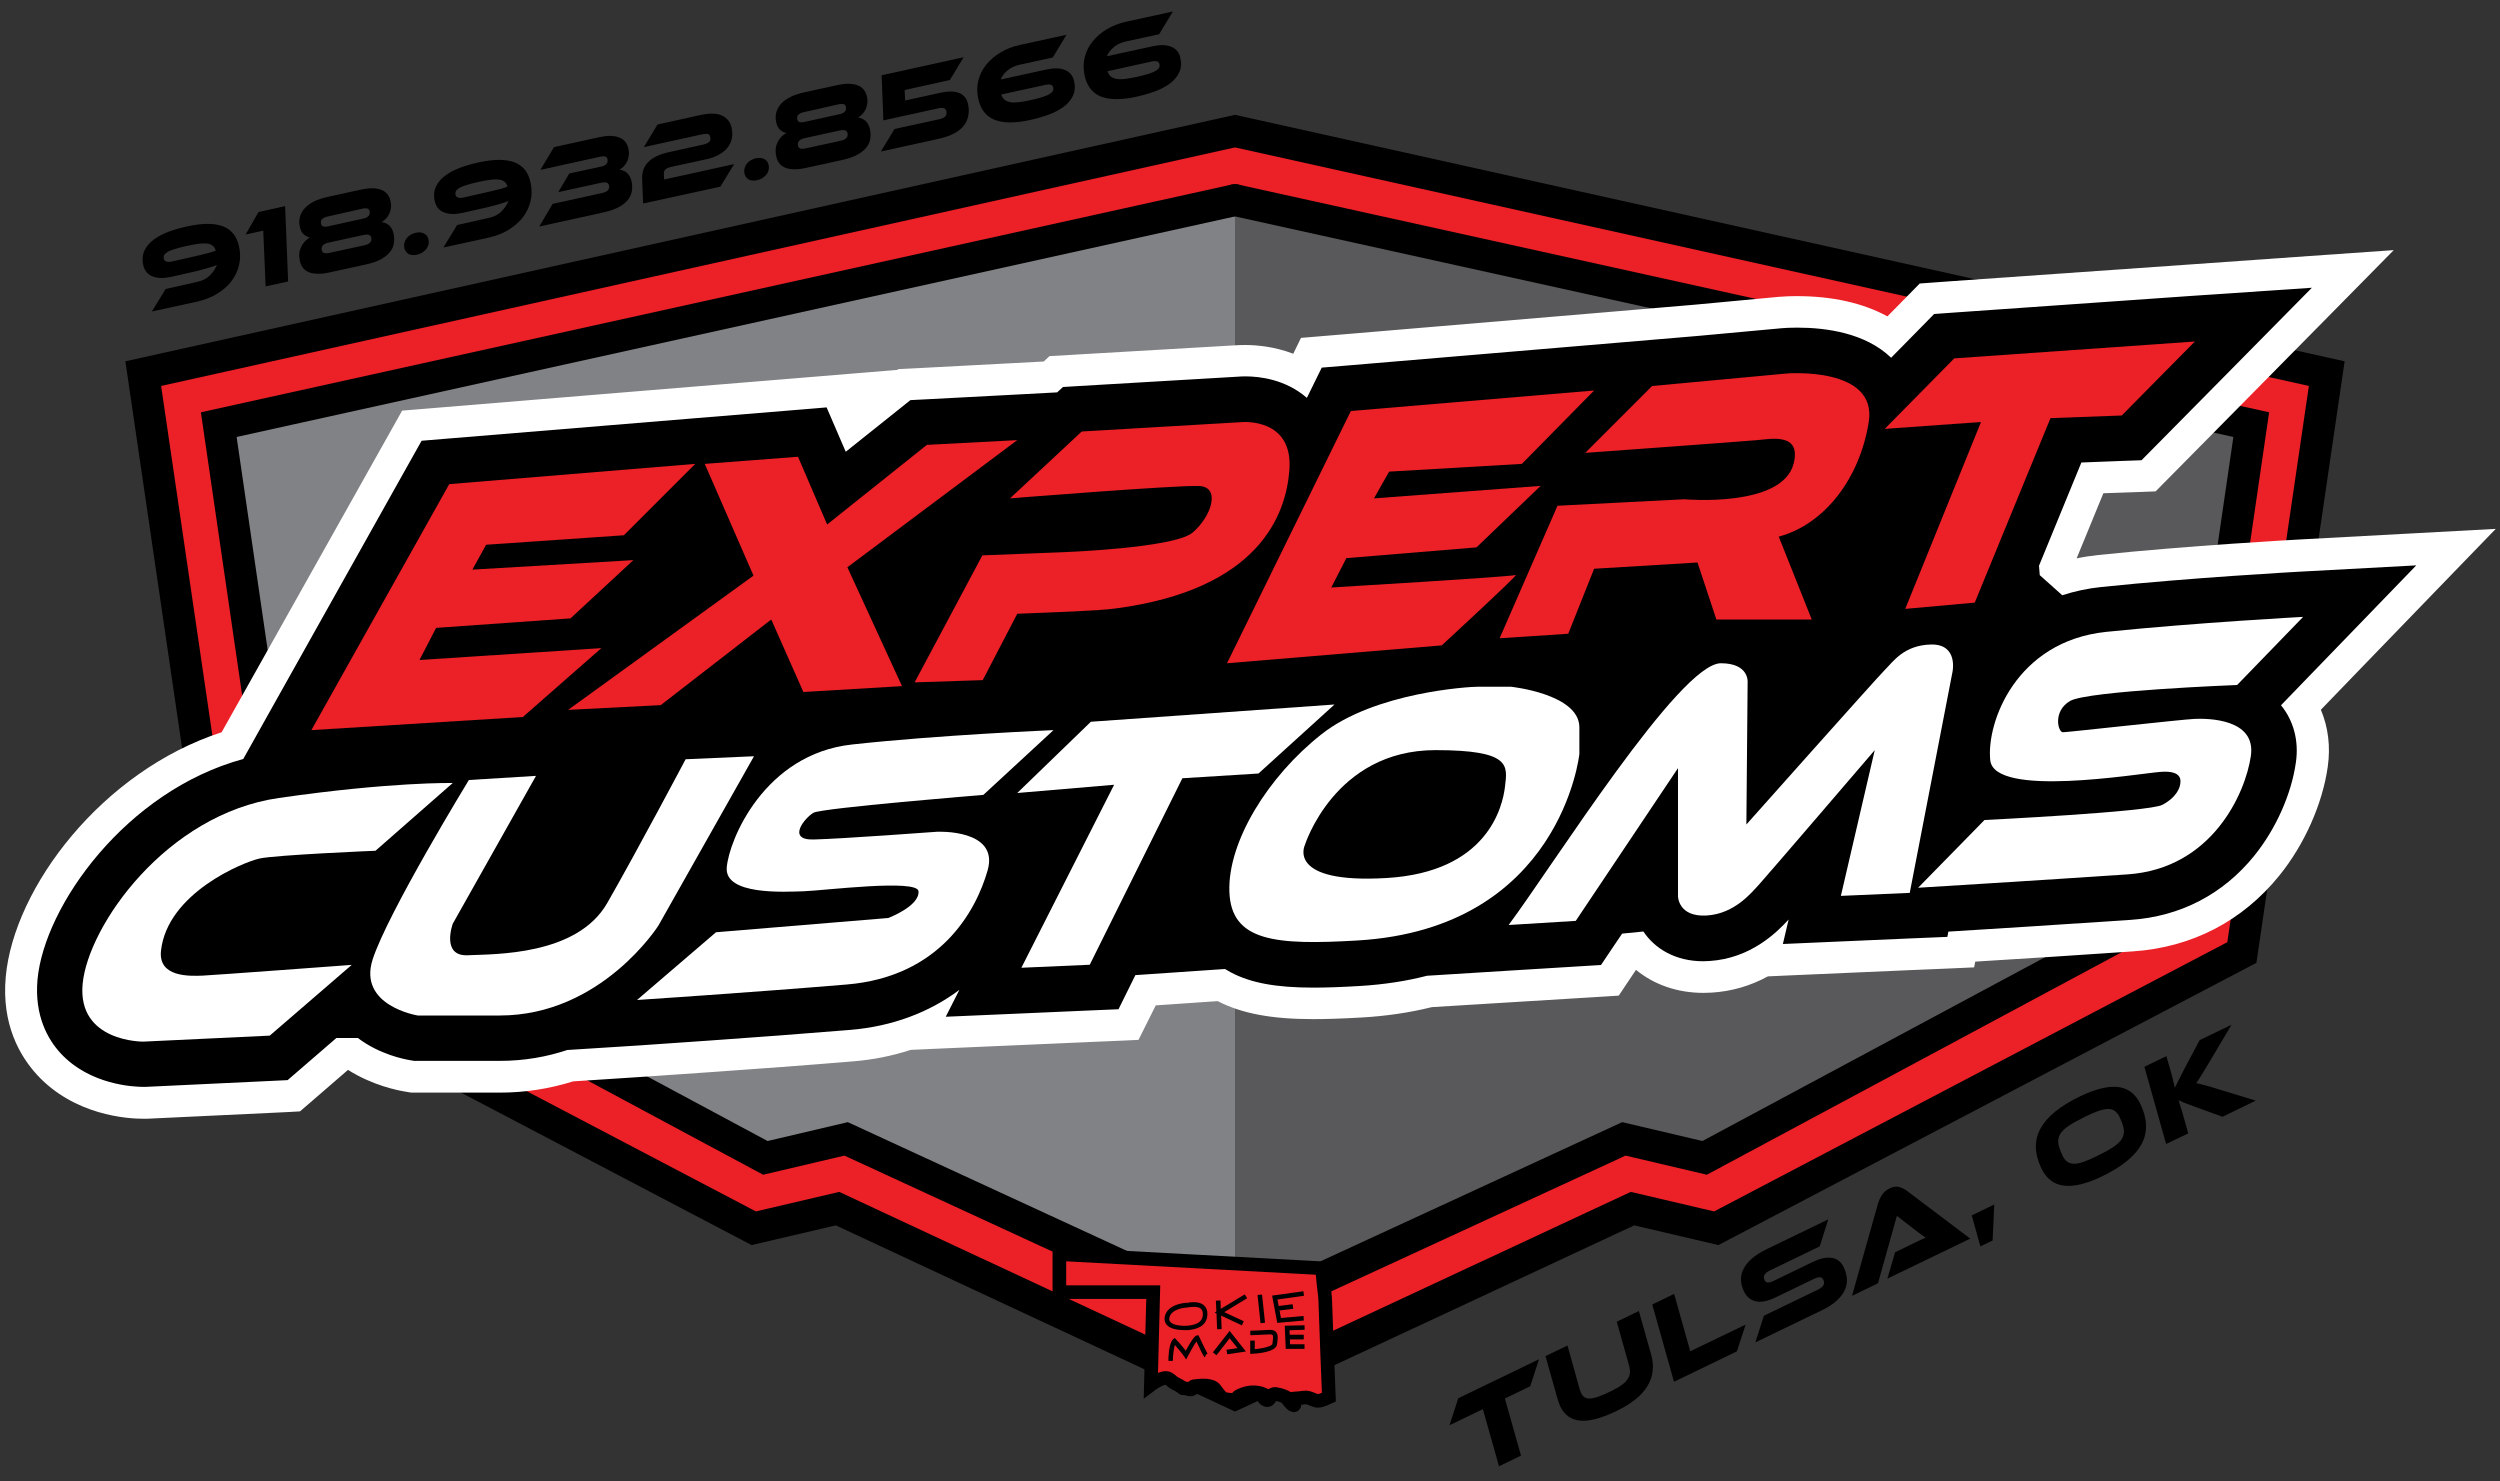 <?xml version="1.0" encoding="utf-8"?>
<!-- Generator: Adobe Illustrator 27.2.0, SVG Export Plug-In . SVG Version: 6.00 Build 0)  -->
<svg version="1.1" id="Layer_1" xmlns="http://www.w3.org/2000/svg" xmlns:xlink="http://www.w3.org/1999/xlink" x="0px" y="0px"
	 viewBox="0 0 200 118.49" style="enable-background:new 0 0 200 118.49;" xml:space="preserve">
<rect x="0" y="0" width="200" height="118.49" fill="#333333" stroke="none"/>
<style type="text/css">
	.st0{fill:#EC2027;stroke:#000000;stroke-width:2.544;stroke-miterlimit:10;}
	.st1{fill:#818285;stroke:#000000;stroke-width:2.544;stroke-linecap:round;stroke-miterlimit:10;}
	.st2{fill:#59585A;stroke:#000000;stroke-width:2.544;stroke-linecap:round;stroke-miterlimit:10;}
	.st3{fill:#EC2027;stroke:#000000;stroke-width:1.09;stroke-miterlimit:10;}
	.st4{fill:#FFFFFF;}
	.st5{fill:#EC2027;}
</style>
<polygon class="st0" points="98.8,10.49 11.46,29.89 18.25,76.2 60.3,98.26 67,96.69 98.8,111.52 130.6,96.69 137.3,98.26 
	179.35,76.2 186.14,29.89 "/>
<polyline class="st1" points="98.8,105.46 67.69,91.11 61.23,92.63 23.07,72.16 17.5,33.97 98.8,16.01 "/>
<polyline class="st2" points="98.8,105.46 129.91,91.11 136.37,92.63 174.53,72.16 180.1,33.97 98.8,16.01 "/>
<path class="st3" d="M84.75,100.33v3.04h7.51l-0.19,7.41c0,0,1-0.76,1.43-0.48c0.43,0.29,0.14,0.19,0.71,0.48
	c0.57,0.29,0.29,0.29,0.57,0.29c0.29,0,0.43,0.19,0.67,0c0.24-0.19-0.19-0.14,0.24-0.19c0.43-0.05,1.24-0.12,1.52,0.27
	c0.29,0.39,0.52,0.72,0.76,0.77c0.24,0.05,0.9,0.14,1.05,0s-0.33-0.1,0.48-0.4c0.81-0.31,1.52,0,1.52,0s-0.05,0.36,0.29,0.48
	c0.33,0.11,0.29-0.55,0.76-0.48c0.48,0.07,0.81,0.26,0.81,0.26s0.57,0.81,0.67,0.62c0.1-0.19-0.81-0.48,0-0.52s0.81-0.14,1.14-0.05
	c0.33,0.1,0.52,0.24,0.76,0.24s0.86-0.29,0.86-0.29s-0.29-7.37-0.29-7.7c0-0.33-0.1-1-0.14-1.38c-0.05-0.38-0.1-1.24-0.1-1.24
	L84.75,100.33z"/>
<g>
	<path d="M95.14,106.4l0.06-0.01c0.34-0.05,1.36-0.19,1.39-1.24c0.01-0.31-0.08-0.55-0.27-0.72c-0.37-0.34-1-0.26-1.34-0.21
		l-0.01,0.18l-0.01-0.18c-0.06,0-1.57,0.06-1.78,1.12c-0.05,0.26,0.01,0.49,0.18,0.67c0.32,0.34,0.97,0.4,1.39,0.4
		C94.95,106.42,95.08,106.41,95.14,106.4z M93.55,105.42c0.15-0.77,1.42-0.82,1.43-0.82l0.05-0.01c0.12-0.02,0.29-0.04,0.47-0.04
		c0.22,0,0.45,0.03,0.58,0.16c0.1,0.09,0.15,0.24,0.15,0.44c-0.02,0.65-0.56,0.81-1.08,0.89l-0.07,0.01
		c-0.22,0.03-1.13,0.05-1.44-0.28C93.55,105.67,93.52,105.56,93.55,105.42z"/>
	<polygon points="97.66,104.71 97.64,104.04 97.27,104.05 97.31,104.92 97.17,105.01 97.32,105.08 97.37,106.34 97.73,106.33 
		97.69,105.25 99.35,106.03 99.5,105.7 97.94,104.97 99.77,103.86 99.58,103.55 	"/>
	<rect x="100.77" y="103.6" transform="matrix(0.994 -0.106 0.106 0.994 -10.544 11.304)" width="0.36" height="2.27"/>
	<polygon points="104.31,105.64 104.28,105.28 102.48,105.44 102.36,104.84 103.46,104.7 103.41,104.34 102.29,104.48 102.2,103.96 
		104.32,103.66 104.27,103.3 101.77,103.65 102.18,105.83 	"/>
	<path d="M95.9,106.83h-0.11c-0.1,0-0.26,0-0.93,1.23c-0.29-0.38-0.73-0.87-0.76-0.89l-0.13-0.14l-0.14,0.14
		c-0.34,0.35-0.36,1.48-0.36,1.7l0.36,0c0-0.39,0.06-0.96,0.16-1.27c0.21,0.25,0.58,0.67,0.73,0.9l0.17,0.26l0.14-0.27
		c0.23-0.43,0.51-0.93,0.69-1.17c0.58,1.23,0.59,1.23,0.68,1.26l0.06-0.19l0.14-0.09c-0.05-0.07-0.38-0.76-0.67-1.37L95.9,106.83z"
		/>
	<polygon points="97.03,108.19 97.32,108.42 98.37,107.06 99,107.85 98.12,107.98 98.18,108.34 99.67,108.12 98.37,106.47 	"/>
	<path d="M101.55,106.39c-0.6,0.04-1.53,0.07-1.53,0.07l0.01,0.36c0,0,0.94-0.04,1.54-0.07c0.08-0.01,0.19,0,0.23,0.05
		c0.08,0.08,0.04,0.35,0.01,0.58l-0.02,0.13c-0.02,0.17-0.67,0.36-1.41,0.42v-0.68h-0.36v1.06l0.19-0.01
		c0.44-0.02,1.87-0.14,1.95-0.75l0.02-0.12c0.04-0.34,0.09-0.67-0.11-0.88C101.96,106.43,101.78,106.38,101.55,106.39z"/>
	<polygon points="103.19,107.15 104.3,107.15 104.3,106.78 103.18,106.78 103.16,106.42 104.37,106.38 104.36,106.02 102.78,106.06 
		102.86,107.91 104.36,107.91 104.36,107.54 103.21,107.54 	"/>
</g>
<g>
	<path d="M11.48,88.22c-0.82,0-4.89-0.15-7.6-3.12c-1.15-1.26-2.46-3.48-2.15-6.84c0.61-6.68,7.66-15.85,16.87-18.62l14.34-25.59
		l35.62-2.92l-1.19,1.18l0.77,1.8l4.19-3.34l11.7-0.62l0.46-0.43l14.52-0.85c0.12-0.01,0.33-0.02,0.59-0.02
		c1.01,0,2.74,0.16,4.43,1.1l0.85-1.74l30.86-2.6l6.73-0.62c0.14-0.01,0.6-0.05,1.27-0.05c2.2,0,5.14,0.36,7.43,1.96l2.97-3.01
		l34.08-2.4l-16.36,16.56l-4.49,0.17l-2.95,7.17l0.87,0.78c0.87-0.24,1.77-0.41,2.69-0.5c7.26-0.75,15.65-1.21,16-1.23l12.49-0.68
		l-12.36,12.77c0.77,1.36,1.06,2.96,0.82,4.62c-0.39,2.76-1.74,5.78-3.6,8.08c-2.73,3.37-6.46,5.3-10.8,5.6
		c-4.36,0.3-10.09,0.66-13.6,0.88l-0.08,0.44l-15.8,0.68c-1.32,0.76-2.73,1.19-4.21,1.29c-0.19,0.01-0.39,0.02-0.58,0.02
		c-2.17,0-4.09-0.84-5.37-2.32l-0.4,0.04l-1.7,2.54l-14.43,0.89c-1.74,0.44-3.59,0.71-5.51,0.83c-1.54,0.09-2.75,0.13-3.79,0.13
		c-3.21,0-5.44-0.43-7.24-1.39c-0.05-0.03-0.09-0.05-0.14-0.08l-6.04,0.41l-1.36,2.75l-16.74,0.73l0.18-0.36
		c-1.73,0.71-3.62,1.15-5.58,1.32c-7.33,0.61-16.79,1.24-16.87,1.24l-5.66,0.37c-1.83,0.59-3.73,0.89-5.64,0.89h-6.95l-0.39-0.06
		c-0.59-0.09-2.57-0.49-4.42-1.76l-0.84,0l-3.88,3.34l-11.95,0.56H11.48z"/>
	<path class="st4" d="M184.95,23.02l-6.77,6.86l-5.85,5.92l-1.01,1.02l-1.44,0.05L166.51,37l-3.39,8.26l0.06,0.75l1.8,1.61
		c0.99-0.32,2.04-0.55,3.13-0.66c7.21-0.75,15.58-1.21,15.94-1.23l9.25-0.5l-6.44,6.66l-4.38,4.53c1.02,1.25,1.44,2.87,1.19,4.58
		c-0.36,2.55-1.61,5.33-3.33,7.46c-2.5,3.09-5.92,4.86-9.89,5.13c-4.79,0.33-11.24,0.73-14.58,0.94l-0.08,0.42l-2.87,0.12
		l-5.51,0.24l-4.78,0.21l0.46-1.96c-0.94,1.03-3.03,3.11-6.33,3.32c-0.17,0.01-0.33,0.02-0.5,0.02c-2.25,0-3.88-1.02-4.79-2.38
		l-1.7,0.17l-0.69,1.02l-1,1.49l-1.8,0.11l-5.37,0.33l-6.75,0.42c-1.62,0.42-3.41,0.7-5.38,0.82c-1.52,0.09-2.7,0.13-3.71,0.13
		c-2.99,0-5.04-0.38-6.64-1.24c-0.14-0.08-0.28-0.16-0.43-0.25l-7.17,0.49l-0.4,0.81l-0.95,1.92l-2.14,0.09l-5.47,0.24l-6.21,0.27
		l1.09-2.15c-2.4,1.8-5.37,2.92-8.71,3.2c-7.36,0.61-16.75,1.23-16.84,1.24L45.38,84c-1.62,0.54-3.42,0.87-5.4,0.87h-6.56h-0.29
		l-0.29-0.05c-0.5-0.08-2.49-0.47-4.21-1.78l-1.72,0l-2.95,2.55l-0.95,0.82l-1.25,0.06l-10.12,0.48l-0.07,0l-0.07,0l-0.02,0h-0.01
		c-0.7,0-4.28-0.13-6.64-2.71c-0.98-1.07-2.09-2.96-1.83-5.87c0.54-5.91,7.1-15.11,16.46-17.65l2.29-4.09l11.03-19.68l0.95-1.69
		l1.93-0.16l19.68-1.62l9.87-0.81l0.92-0.08l0.05,0.12l1.03,2.39l0.45,1.04l4.26-3.4l0.91-0.73l1.16-0.06l7.22-0.38l3.36-0.18
		l0.47-0.43l1.31-0.08l12.76-0.75c0.12-0.01,0.29-0.02,0.52-0.02c1.15,0,3.22,0.24,4.92,1.72l0.28-0.57l0.91-1.85l2.05-0.17
		l19.46-1.64l8.63-0.73l6.74-0.62l0.02,0l0.02,0c0.08-0.01,0.49-0.04,1.11-0.04c2.34,0,5.47,0.43,7.52,2.41l2.48-2.52l0.96-0.98
		l1.37-0.1l19.25-1.35L184.95,23.02 M191.5,20.01l-6.73,0.47l-9.61,0.68l-19.25,1.35l-1.37,0.1l-0.96,0.07l-0.67,0.68l-0.96,0.98
		l-0.96,0.97c-1.94-1.07-4.4-1.62-7.24-1.62c-0.69,0-1.18,0.04-1.31,0.05l-0.01,0l-0.05,0l-6.74,0.63l-8.61,0.73l-19.46,1.64
		l-2.05,0.17l-1.44,0.12l-0.62,1.27c-1.51-0.58-2.93-0.7-3.84-0.7c-0.31,0-0.55,0.01-0.71,0.02l-12.72,0.74l-1.31,0.08l-0.92,0.05
		l-0.46,0.43l-2.44,0.13l-7.22,0.38l-1.16,0.06l-0.81,0.04l-0.08,0.06l-6.79,0.56l-9.87,0.81l-19.68,1.62l-1.93,0.16l-1.35,0.11
		l-0.66,1.18l-0.95,1.69L19.52,55.39l-1.79,3.19C8.15,61.69,1.11,71.02,0.46,78.14c-0.35,3.83,1.15,6.36,2.48,7.82
		c3,3.28,7.27,3.54,8.52,3.54l0.12,0l0.05,0l0.05,0l0.07,0l10.12-0.48l1.25-0.06L24,88.91l0.66-0.57l0.95-0.82l2.23-1.93
		c1.96,1.24,3.96,1.64,4.59,1.74l0.29,0.05l0.2,0.03h0.2h0.29h6.56c1.99,0,3.97-0.3,5.88-0.9l5.51-0.36
		c0.09-0.01,9.54-0.63,16.88-1.24c1.6-0.13,3.15-0.44,4.62-0.92l2.9-0.13l6.21-0.27l5.47-0.24l2.14-0.09l1.5-0.07l0.67-1.34
		l0.71-1.42l4.95-0.34c1.95,1,4.33,1.44,7.65,1.44c1.06,0,2.29-0.04,3.86-0.13c1.96-0.11,3.85-0.39,5.63-0.83l6.52-0.4l5.37-0.33
		l1.8-0.11l1.26-0.08l0.7-1.05l0.68-1.01c1.45,1.19,3.32,1.84,5.39,1.84c0.21,0,0.44-0.01,0.66-0.02c1.59-0.1,3.09-0.53,4.5-1.3
		l1.33-0.06l4.78-0.21l5.51-0.24l2.87-0.12l2.01-0.09l0.09-0.46c3.56-0.22,8.66-0.54,12.63-0.82c4.7-0.32,8.75-2.42,11.7-6.07
		c2-2.47,3.45-5.72,3.87-8.7c0.23-1.6,0.04-3.16-0.55-4.56l3.04-3.15l6.44-6.66l4.51-4.66l-6.47,0.35l-9.25,0.5
		c-0.36,0.02-8.8,0.48-16.06,1.24c-0.59,0.06-1.18,0.15-1.75,0.27l2.14-5.21l1.73-0.06l1.44-0.05l1.01-0.04l0.71-0.72l1.01-1.02
		l5.85-5.92l6.77-6.86L191.5,20.01L191.5,20.01z"/>
</g>
<polygon class="st5" points="35.94,38.73 24.91,58.41 41.83,57.36 48.11,51.85 33.56,52.8 34.89,50.23 45.64,49.47 50.67,44.81 
	37.79,45.57 38.89,43.58 49.91,42.82 55.62,37.11 "/>
<polygon class="st5" points="56.38,37.11 60.28,46.05 45.45,56.79 52.86,56.41 61.7,49.56 64.27,55.36 72.16,54.89 67.79,45.38 
	81.38,35.21 74.15,35.59 66.17,41.96 63.84,36.54 "/>
<path class="st5" d="M80.8,39.87l5.74-5.35l12.8-0.75c0,0,4.14-0.39,3.81,3.85c-0.27,3.55-2.41,9.55-13.93,11.06
	c-1.43,0.19-4.83,0.3-7.84,0.42l-2.76,5.31l-5.45,0.18l5.42-10.16l6.35-0.25c0,0,8.95-0.32,10.45-1.56c1.5-1.25,2.32-3.67,0.53-3.74
	C94.13,38.8,80.8,39.87,80.8,39.87z"/>
<path class="st5" d="M108.07,32.88l-9.91,20.18l17.18-1.43c0,0,6.27-5.78,5.92-5.63c-0.36,0.14-14.76,1-14.76,1l1.21-2.35
	l10.41-0.86l5.13-4.92l-13.33,1l1.21-2.14l10.62-0.62l5.78-5.87L108.07,32.88z"/>
<path class="st5" d="M126.82,36.23l5.35-5.35l10.77-1c0,0,7.27-0.59,6.56,3.88c-0.71,4.47-3.49,8.17-7.2,9.17l2.64,6.63h-7.63
	L135.8,45l-8.27,0.5l-2.07,5.2l-5.49,0.36l4.63-10.6l10.15-0.52c0,0,7.83,0.71,8.74-2.85c0.64-2.5-1.85-1.97-2.92-1.88
	C139.51,35.31,126.82,36.23,126.82,36.23z"/>
<polygon class="st5" points="150.78,34.31 156.34,28.67 175.59,27.32 169.74,33.24 164.04,33.45 157.98,48.21 152.42,48.71 
	158.48,33.76 "/>
<path class="st4" d="M36.22,62.64l-6.18,5.42c0,0-7.94,0.33-9.27,0.62c-1.33,0.29-7.38,2.78-7.89,7.37c-0.24,2.14,2.28,2.04,3.33,2
	c1.05-0.05,11.93-0.86,11.93-0.86l-6.56,5.66l-10.12,0.48c0,0-5.28,0.05-4.85-4.61c0.43-4.66,6.7-13.59,15.69-14.88
	C31.28,62.54,36.22,62.64,36.22,62.64z"/>
<path class="st4" d="M37.51,62.4l5.37-0.33L36.22,73.9c0,0-0.95,2.61,1.19,2.52c2.14-0.1,8.75,0.05,11.17-4.18
	c2.42-4.23,6.27-11.5,6.27-11.5l5.47-0.24l-7.65,13.55c0,0-4.56,7.19-12.69,7.19c-4.42,0-6.56,0-6.56,0s-4.8-0.77-3.61-4.48
	C31,73.05,37.51,62.4,37.51,62.4z"/>
<path class="st4" d="M84.28,58.41l-5.61,5.18c0,0-12.93,1.05-13.59,1.43c-0.67,0.38-2.19,2.19,0,2.14c2.19-0.05,9.89-0.62,9.89-0.62
	s4.99-0.24,4.04,3.09c-0.95,3.33-3.85,8.51-11.27,9.13c-7.41,0.62-16.78,1.24-16.78,1.24l6.32-5.42l13.78-1.14
	c0,0,2.52-0.95,2.42-2.14c-0.08-1-7.61-0.05-9.17,0c-1.57,0.05-6.35,0.33-6.17-1.9c0.18-2.23,3.03-9.08,10.02-9.84
	C75.15,58.79,84.28,58.41,84.28,58.41z"/>
<polygon class="st4" points="81.38,63.44 87.27,57.74 106.76,56.36 100.68,61.88 94.59,62.26 87.18,77.18 81.71,77.42 89.13,62.78 
	"/>
<path class="st4" d="M120.88,54.94h-2.71c-0.62,0-8.18,0.43-12.45,3.8c-4.28,3.37-7.51,8.6-7.37,12.6c0.14,3.99,3.71,4.28,10.22,3.9
	c16.3-0.95,17.78-14.92,17.78-14.92c0-0.12,0-0.59,0-2.14C126.34,55.51,120.88,54.94,120.88,54.94z M120.4,62.92
	c-0.19,1.66-1.43,6.84-9.46,7.32c-8.03,0.48-6.56-2.61-6.56-2.61s2.37-7.62,10.46-7.62C120.93,60.01,120.59,61.26,120.4,62.92z"/>
<path class="st4" d="M120.69,74l5.37-0.33l8.18-12.22v10.27c0,0,0.03,1.66,2.3,1.52c2.27-0.14,3.64-1.9,4.22-2.52
	c0.57-0.62,9.22-10.71,9.22-10.71l-2.71,11.66l5.51-0.24l3.42-17.68c0,0,0.48-2.23-1.71-2.19c-2.19,0.05-3.04,1.38-3.71,2.04
	c-0.67,0.67-11.07,12.36-11.07,12.36l0.1-11.37c0,0,0.15-1.53-2.14-1.53C134.38,53.06,124.3,69.15,120.69,74z"/>
<path class="st4" d="M184.25,49.35l-5.28,5.45c0,0-11.98,0.46-13.37,1.28c-1.39,0.82-0.96,2.5-0.57,2.5s9.55-1.03,10.55-1.07
	c1-0.04,4.92-0.04,4.49,2.96c-0.43,2.99-3.1,9.02-9.87,9.48s-16.75,1.07-16.75,1.07l5.31-5.42c0,0,13.12-0.64,14.22-1.21
	c1.11-0.57,1.39-1.34,1.43-1.62c0.04-0.27,0.25-1.16-1.57-1.02c-1.82,0.14-13.3,2.1-13.62-0.93c-0.32-3.03,2.07-9.52,9.27-10.27
	C175.69,49.81,184.25,49.35,184.25,49.35z"/>
<g>
	<path d="M15.82,22.54c0.39-0.09,0.72-0.25,0.97-0.51c0.25-0.25,0.44-0.53,0.56-0.83c-0.11,0.04-0.22,0.08-0.35,0.13
		c-0.13,0.04-0.32,0.1-0.57,0.17c-0.25,0.07-0.59,0.16-1.02,0.26c-0.43,0.1-1,0.23-1.72,0.39c-0.6,0.13-1.09,0.12-1.49-0.04
		c-0.39-0.15-0.64-0.46-0.74-0.9s-0.06-0.84,0.1-1.17c0.16-0.34,0.41-0.63,0.75-0.88c0.34-0.25,0.74-0.46,1.2-0.63
		c0.47-0.17,0.96-0.31,1.47-0.42c1.2-0.26,2.15-0.27,2.84-0.01c0.69,0.26,1.12,0.79,1.3,1.6c0.12,0.54,0.12,1.05,0,1.53
		c-0.12,0.48-0.33,0.91-0.63,1.3c-0.3,0.38-0.69,0.71-1.15,0.99c-0.46,0.27-0.97,0.47-1.53,0.6l-3.66,0.8l1.1-1.8L15.82,22.54z
		 M13.76,20.92c0.44-0.1,0.83-0.18,1.15-0.26s0.6-0.14,0.83-0.19c0.23-0.05,0.43-0.1,0.58-0.14c0.15-0.04,0.29-0.07,0.4-0.1
		c0.11-0.03,0.21-0.06,0.29-0.09s0.17-0.06,0.25-0.09c-0.05-0.18-0.14-0.32-0.26-0.41c-0.12-0.09-0.28-0.14-0.48-0.16
		c-0.19-0.02-0.43-0.01-0.7,0.03c-0.27,0.04-0.57,0.1-0.91,0.17c-0.41,0.09-0.74,0.18-0.99,0.26c-0.25,0.08-0.44,0.16-0.56,0.25
		c-0.13,0.08-0.21,0.17-0.24,0.25c-0.03,0.08-0.04,0.17-0.02,0.26C13.18,20.93,13.39,21,13.76,20.92z"/>
	<path d="M20.68,16.96l2.13-0.47l0.24,6.03l-1.8,0.39l-0.19-4.46l-1.41,0.31L20.68,16.96z"/>
	<path d="M26.38,21.79c-0.39,0.09-0.73,0.12-1.02,0.11c-0.28-0.01-0.52-0.06-0.71-0.15c-0.19-0.09-0.34-0.21-0.44-0.36
		c-0.11-0.15-0.18-0.33-0.22-0.52c-0.05-0.23-0.06-0.44-0.04-0.63c0.02-0.19,0.08-0.37,0.16-0.53c0.08-0.16,0.18-0.3,0.3-0.42
		c0.12-0.12,0.25-0.22,0.4-0.29c-0.18-0.03-0.34-0.11-0.5-0.24c-0.16-0.14-0.26-0.34-0.32-0.6c-0.07-0.3-0.06-0.58,0.01-0.83
		c0.07-0.26,0.21-0.49,0.4-0.69c0.19-0.21,0.44-0.38,0.74-0.53c0.3-0.15,0.65-0.26,1.03-0.35l2.75-0.6
		c0.63-0.14,1.15-0.13,1.56,0.02c0.41,0.15,0.66,0.45,0.76,0.9c0.05,0.21,0.06,0.4,0.03,0.58c-0.03,0.17-0.07,0.33-0.15,0.48
		c-0.07,0.14-0.16,0.27-0.26,0.37c-0.1,0.1-0.22,0.19-0.33,0.26c0.22,0.02,0.41,0.1,0.59,0.25c0.18,0.15,0.29,0.37,0.36,0.65
		c0.05,0.24,0.07,0.48,0.04,0.72c-0.02,0.24-0.11,0.48-0.27,0.7c-0.16,0.23-0.4,0.43-0.72,0.62c-0.33,0.19-0.76,0.34-1.31,0.46
		L26.38,21.79z M26.17,17.33c-0.14,0.03-0.27,0.09-0.38,0.18c-0.11,0.09-0.14,0.21-0.11,0.38c0.03,0.13,0.09,0.2,0.19,0.23
		c0.1,0.03,0.21,0.03,0.32,0l2.9-0.64c0.15-0.03,0.28-0.09,0.38-0.19c0.1-0.09,0.14-0.23,0.1-0.4c-0.03-0.12-0.09-0.18-0.19-0.21
		c-0.1-0.02-0.21-0.02-0.32,0L26.17,17.33z M26.28,19.41c-0.22,0.05-0.37,0.12-0.46,0.23c-0.08,0.1-0.11,0.23-0.08,0.38
		c0.05,0.22,0.24,0.29,0.57,0.22l2.85-0.62c0.22-0.05,0.37-0.12,0.46-0.23c0.09-0.1,0.11-0.23,0.08-0.38
		c-0.05-0.22-0.24-0.29-0.58-0.22L26.28,19.41z"/>
	<path d="M32.35,19.84c-0.03-0.15-0.03-0.29,0.01-0.43c0.04-0.14,0.1-0.26,0.18-0.36c0.09-0.11,0.19-0.2,0.32-0.27
		c0.13-0.08,0.26-0.13,0.41-0.16c0.24-0.05,0.46-0.04,0.65,0.06c0.19,0.09,0.31,0.25,0.36,0.48c0.03,0.15,0.03,0.29-0.01,0.43
		c-0.04,0.14-0.1,0.25-0.19,0.36c-0.09,0.1-0.19,0.19-0.32,0.27c-0.13,0.07-0.27,0.13-0.42,0.16c-0.24,0.05-0.46,0.03-0.64-0.05
		C32.52,20.22,32.4,20.06,32.35,19.84z"/>
	<path d="M39.15,17.42c0.39-0.09,0.72-0.25,0.97-0.51c0.25-0.25,0.44-0.53,0.56-0.83c-0.11,0.04-0.22,0.08-0.35,0.13
		c-0.13,0.04-0.32,0.1-0.57,0.17c-0.25,0.07-0.59,0.16-1.03,0.26c-0.43,0.1-1,0.23-1.72,0.39c-0.6,0.13-1.09,0.12-1.49-0.04
		c-0.4-0.15-0.64-0.46-0.74-0.9s-0.06-0.84,0.1-1.17c0.16-0.34,0.41-0.63,0.75-0.88c0.34-0.25,0.74-0.46,1.2-0.63
		c0.47-0.17,0.96-0.31,1.47-0.42c1.2-0.26,2.15-0.27,2.84-0.01c0.69,0.26,1.12,0.79,1.3,1.6c0.12,0.54,0.12,1.05,0,1.53
		c-0.12,0.48-0.33,0.91-0.63,1.3c-0.3,0.38-0.69,0.71-1.15,0.99s-0.97,0.47-1.53,0.6l-3.66,0.8l1.1-1.8L39.15,17.42z M37.09,15.8
		c0.45-0.1,0.83-0.18,1.15-0.26c0.32-0.07,0.6-0.14,0.83-0.19c0.23-0.05,0.43-0.1,0.58-0.14c0.16-0.04,0.29-0.07,0.41-0.1
		c0.11-0.03,0.21-0.06,0.29-0.09c0.08-0.03,0.17-0.06,0.25-0.09c-0.05-0.18-0.14-0.32-0.26-0.41c-0.12-0.09-0.28-0.14-0.48-0.16
		c-0.19-0.02-0.43-0.01-0.7,0.03c-0.27,0.04-0.57,0.1-0.91,0.17c-0.41,0.09-0.74,0.18-0.99,0.26c-0.25,0.08-0.44,0.16-0.56,0.25
		c-0.13,0.08-0.21,0.17-0.24,0.25c-0.03,0.08-0.04,0.17-0.02,0.26C36.5,15.81,36.72,15.88,37.09,15.8z"/>
	<path d="M44.21,16.31l3.97-0.87c0.22-0.05,0.37-0.12,0.46-0.23c0.09-0.1,0.11-0.23,0.08-0.38c-0.05-0.22-0.24-0.29-0.58-0.22
		l-3.48,0.76l0.88-1.49l2.58-0.56c0.15-0.03,0.28-0.09,0.38-0.19c0.1-0.09,0.13-0.23,0.1-0.4c-0.03-0.12-0.09-0.18-0.19-0.21
		c-0.1-0.02-0.21-0.02-0.32,0l-4.86,1.07l1.09-1.82l3.64-0.8c0.63-0.14,1.15-0.13,1.55,0.02c0.41,0.15,0.66,0.45,0.76,0.9
		c0.05,0.21,0.06,0.4,0.03,0.58c-0.03,0.17-0.07,0.33-0.15,0.48c-0.07,0.14-0.16,0.27-0.26,0.37s-0.22,0.19-0.33,0.26
		c0.22,0.02,0.42,0.1,0.6,0.25c0.17,0.15,0.29,0.37,0.36,0.65c0.05,0.24,0.07,0.48,0.04,0.72c-0.02,0.24-0.11,0.48-0.27,0.71
		c-0.16,0.23-0.4,0.43-0.72,0.62c-0.32,0.19-0.76,0.34-1.32,0.47l-5.11,1.12L44.21,16.31z"/>
	<path d="M52.6,9.96L56,9.21c0.78-0.17,1.37-0.16,1.77,0.04c0.41,0.2,0.66,0.52,0.76,0.98c0.06,0.29,0.07,0.56,0.02,0.83
		c-0.05,0.26-0.16,0.5-0.32,0.72c-0.17,0.22-0.4,0.41-0.69,0.58c-0.29,0.17-0.65,0.3-1.08,0.39l-2.76,0.6
		c-0.21,0.05-0.36,0.11-0.46,0.2c-0.1,0.09-0.14,0.21-0.13,0.37l0.02,0.44l5.6-1.23l-1.1,1.8l-6.18,1.35l-0.08-1.97
		c-0.02-0.55,0.15-1.01,0.5-1.36c0.35-0.35,0.89-0.61,1.61-0.77l2.76-0.61c0.24-0.05,0.41-0.13,0.5-0.22
		c0.09-0.1,0.12-0.23,0.08-0.4c-0.03-0.12-0.09-0.2-0.19-0.23c-0.1-0.03-0.25-0.02-0.43,0.02l-4.69,1.03L52.6,9.96z"/>
	<path d="M59.56,13.88c-0.03-0.15-0.03-0.29,0.01-0.43c0.04-0.14,0.1-0.26,0.18-0.36c0.09-0.11,0.19-0.2,0.32-0.27
		c0.13-0.08,0.26-0.13,0.41-0.16c0.24-0.05,0.46-0.04,0.65,0.06c0.19,0.09,0.31,0.25,0.36,0.48c0.03,0.15,0.03,0.29-0.01,0.43
		c-0.04,0.14-0.1,0.26-0.19,0.36c-0.09,0.1-0.19,0.19-0.32,0.27s-0.27,0.13-0.42,0.16c-0.24,0.05-0.46,0.03-0.64-0.05
		C59.72,14.25,59.6,14.1,59.56,13.88z"/>
	<path d="M64.49,13.43c-0.39,0.09-0.73,0.12-1.02,0.11c-0.28-0.01-0.52-0.06-0.71-0.15c-0.19-0.09-0.34-0.21-0.44-0.36
		c-0.11-0.15-0.18-0.33-0.22-0.52c-0.05-0.23-0.06-0.44-0.04-0.63c0.02-0.19,0.08-0.37,0.16-0.53c0.08-0.16,0.18-0.3,0.3-0.42
		c0.12-0.12,0.25-0.22,0.4-0.29c-0.18-0.03-0.34-0.11-0.5-0.24c-0.16-0.14-0.26-0.34-0.32-0.6c-0.07-0.3-0.06-0.58,0.01-0.83
		c0.07-0.26,0.21-0.49,0.4-0.69c0.19-0.21,0.44-0.38,0.74-0.53c0.3-0.15,0.65-0.26,1.03-0.35l2.75-0.6
		c0.63-0.14,1.15-0.13,1.56,0.02c0.41,0.15,0.66,0.45,0.76,0.9c0.05,0.21,0.06,0.4,0.03,0.58c-0.03,0.17-0.07,0.33-0.15,0.48
		c-0.07,0.14-0.16,0.27-0.26,0.37c-0.1,0.1-0.21,0.19-0.33,0.26c0.22,0.02,0.41,0.1,0.59,0.25c0.17,0.15,0.29,0.37,0.36,0.65
		c0.05,0.24,0.07,0.48,0.04,0.72c-0.02,0.24-0.11,0.48-0.27,0.7c-0.16,0.23-0.4,0.43-0.72,0.62c-0.33,0.19-0.76,0.34-1.31,0.46
		L64.49,13.43z M64.27,8.98C64.13,9.01,64,9.07,63.89,9.16c-0.11,0.09-0.14,0.21-0.11,0.38c0.03,0.13,0.09,0.2,0.19,0.23
		c0.1,0.03,0.21,0.03,0.32,0l2.9-0.64c0.15-0.03,0.28-0.09,0.38-0.19c0.1-0.09,0.14-0.23,0.1-0.4c-0.03-0.12-0.09-0.18-0.19-0.21
		c-0.1-0.02-0.21-0.02-0.32,0L64.27,8.98z M64.38,11.05c-0.22,0.05-0.37,0.12-0.46,0.23c-0.08,0.1-0.11,0.23-0.08,0.38
		c0.05,0.22,0.24,0.29,0.57,0.22l2.85-0.62c0.22-0.05,0.37-0.12,0.46-0.23c0.09-0.1,0.11-0.23,0.08-0.38
		c-0.05-0.22-0.24-0.29-0.58-0.22L64.38,11.05z"/>
	<path d="M77.09,4.58l-1.1,1.82L72.37,7.2l0.04,0.84l2.82-0.62c0.63-0.14,1.13-0.13,1.51,0.02c0.37,0.15,0.61,0.45,0.7,0.88
		c0.07,0.31,0.08,0.61,0.03,0.9c-0.05,0.29-0.16,0.56-0.34,0.8c-0.18,0.24-0.44,0.46-0.78,0.64C76,10.85,75.58,11,75.06,11.11
		l-4.59,1.01l1.09-1.8l3.57-0.78c0.24-0.05,0.41-0.13,0.5-0.24c0.09-0.1,0.12-0.24,0.08-0.41c-0.05-0.23-0.26-0.31-0.62-0.23
		l-4.42,0.97l-0.14-3.61L77.09,4.58z"/>
	<path d="M81.56,5.18c-0.36,0.08-0.67,0.22-0.93,0.43c-0.26,0.21-0.46,0.46-0.58,0.75l3.67-0.8c0.6-0.13,1.09-0.12,1.48,0.04
		c0.39,0.16,0.64,0.46,0.73,0.9c0.1,0.45,0.06,0.83-0.1,1.17c-0.16,0.34-0.41,0.63-0.75,0.88s-0.74,0.46-1.21,0.63
		c-0.47,0.17-0.96,0.31-1.47,0.42c-1.19,0.26-2.12,0.26-2.82-0.01c-0.69-0.27-1.13-0.83-1.32-1.68c-0.11-0.52-0.11-1.02,0.01-1.48
		c0.12-0.47,0.33-0.89,0.64-1.27c0.31-0.38,0.69-0.7,1.14-0.97s0.96-0.47,1.52-0.59l3.75-0.82l-1.1,1.82L81.56,5.18z M80.1,7.56
		c0.06,0.19,0.15,0.33,0.28,0.43c0.13,0.1,0.29,0.16,0.48,0.19c0.19,0.03,0.42,0.02,0.68-0.01c0.26-0.03,0.56-0.09,0.91-0.16
		c0.41-0.09,0.74-0.18,0.99-0.26c0.25-0.08,0.44-0.17,0.56-0.25c0.13-0.08,0.21-0.17,0.24-0.25c0.03-0.08,0.04-0.17,0.01-0.26
		C84.21,6.77,84,6.71,83.63,6.79L80.1,7.56z"/>
	<path d="M90.06,3.32c-0.36,0.08-0.67,0.22-0.93,0.43c-0.26,0.21-0.46,0.46-0.58,0.75l3.67-0.8c0.6-0.13,1.09-0.12,1.48,0.04
		c0.39,0.16,0.64,0.46,0.73,0.9c0.1,0.45,0.06,0.84-0.1,1.17s-0.41,0.63-0.75,0.88c-0.34,0.25-0.74,0.46-1.21,0.63
		c-0.47,0.17-0.96,0.31-1.47,0.42C89.72,8,88.78,7.99,88.09,7.73c-0.69-0.27-1.13-0.83-1.32-1.68c-0.11-0.52-0.11-1.02,0.01-1.48
		c0.12-0.47,0.33-0.89,0.64-1.27c0.31-0.38,0.69-0.7,1.14-0.97c0.46-0.27,0.96-0.47,1.52-0.59l3.75-0.82l-1.1,1.82L90.06,3.32z
		 M88.6,5.7c0.06,0.19,0.15,0.33,0.28,0.43c0.13,0.1,0.29,0.16,0.48,0.19c0.19,0.03,0.42,0.02,0.68-0.01
		c0.26-0.03,0.56-0.09,0.91-0.16c0.41-0.09,0.74-0.18,0.99-0.26c0.25-0.08,0.44-0.17,0.56-0.25c0.13-0.08,0.21-0.17,0.24-0.25
		c0.03-0.08,0.04-0.17,0.02-0.26c-0.05-0.22-0.26-0.29-0.63-0.21L88.6,5.7z"/>
</g>
<g>
	<path d="M123.12,108.74l-0.7,2.16l-2.03,0.98l1.29,4.57l-1.76,0.85l-1.29-4.57l-2.67,1.29l0.7-2.16L123.12,108.74z"/>
	<path d="M132.09,108.36c0.52,1.87-0.39,3.37-2.75,4.51c-1.22,0.59-2.19,0.85-2.92,0.78c-0.73-0.07-1.26-0.44-1.59-1.12
		c-0.08-0.17-0.15-0.36-0.21-0.56l-0.98-3.48l1.76-0.85l0.97,3.49c0.04,0.13,0.08,0.24,0.13,0.33c0.07,0.15,0.16,0.26,0.28,0.33
		c0.11,0.07,0.26,0.1,0.44,0.09c0.18-0.01,0.41-0.06,0.68-0.16c0.27-0.1,0.6-0.24,0.99-0.43c0.34-0.17,0.62-0.32,0.83-0.48
		c0.22-0.15,0.38-0.31,0.49-0.48c0.11-0.17,0.17-0.34,0.18-0.52c0.01-0.18-0.01-0.38-0.07-0.59l-0.98-3.48l1.77-0.86L132.09,108.36z
		"/>
	<path d="M139.65,105.97l-0.7,2.14l-5.03,2.43l-1.74-6.18l1.75-0.85l1.29,4.59L139.65,105.97z"/>
	<path d="M144.97,100.98c0.62-0.3,1.14-0.42,1.57-0.35c0.42,0.06,0.74,0.31,0.95,0.73c0.15,0.31,0.23,0.61,0.26,0.92
		c0.02,0.31-0.03,0.61-0.16,0.91c-0.13,0.3-0.35,0.58-0.65,0.86c-0.3,0.28-0.71,0.54-1.21,0.78l-5.3,2.56l0.68-2.13l4.31-2.08
		c0.24-0.12,0.39-0.24,0.46-0.37c0.07-0.13,0.06-0.28-0.02-0.44c-0.11-0.23-0.34-0.25-0.7-0.08l-3.11,1.5
		c-0.65,0.31-1.18,0.42-1.6,0.31c-0.42-0.1-0.73-0.36-0.93-0.78c-0.14-0.29-0.22-0.58-0.24-0.88s0.04-0.59,0.18-0.88
		s0.35-0.58,0.66-0.85s0.7-0.53,1.2-0.77l4.94-2.39l-0.68,2.16l-3.95,1.91c-0.24,0.11-0.39,0.23-0.47,0.36
		c-0.07,0.12-0.07,0.27,0.01,0.44c0.1,0.22,0.34,0.24,0.7,0.06L144.97,100.98z"/>
	<path d="M150.99,102.29l0.62-2.11l1.42-0.69c0.18-0.08,0.35-0.17,0.54-0.26s0.34-0.16,0.49-0.21c-0.11-0.07-0.25-0.17-0.4-0.28
		c-0.16-0.12-0.3-0.23-0.43-0.33l-1.48-1.14l-1.51,5.39l-2.08,1.01l2.07-7.35c0.07-0.24,0.17-0.47,0.31-0.7
		c0.14-0.23,0.35-0.41,0.63-0.55c0.27-0.13,0.51-0.17,0.72-0.12s0.41,0.14,0.6,0.27l5.13,3.87L150.99,102.29z"/>
	<path d="M159.54,96.36l-0.13,2.88l-0.98,0.47l-0.69-2.48L159.54,96.36z"/>
	<path d="M166.38,87.72c1.24-0.6,2.26-0.85,3.06-0.76c0.8,0.09,1.41,0.55,1.8,1.38c0.56,1.17,0.59,2.23,0.09,3.18
		c-0.51,0.95-1.56,1.81-3.15,2.58c-1.24,0.6-2.26,0.85-3.06,0.75c-0.8-0.09-1.41-0.55-1.81-1.38c-0.56-1.17-0.59-2.23-0.08-3.17
		C163.74,89.35,164.79,88.49,166.38,87.72z M167.73,92.5c0.57-0.28,1.02-0.53,1.35-0.75c0.33-0.22,0.56-0.45,0.69-0.68
		c0.13-0.23,0.17-0.48,0.13-0.75c-0.05-0.27-0.16-0.58-0.33-0.95c-0.11-0.23-0.24-0.39-0.39-0.5c-0.15-0.1-0.34-0.16-0.56-0.15
		c-0.22,0-0.47,0.06-0.76,0.16c-0.29,0.11-0.63,0.25-1.02,0.44c-0.57,0.28-1.02,0.53-1.35,0.75c-0.33,0.22-0.56,0.45-0.69,0.68
		s-0.17,0.48-0.13,0.75s0.16,0.58,0.33,0.95c0.11,0.23,0.25,0.4,0.4,0.5s0.34,0.15,0.55,0.15s0.47-0.06,0.76-0.16
		S167.34,92.68,167.73,92.5z"/>
	<path d="M180.46,88.05l-2.66,1.29l-2.18-0.79c-0.37-0.13-0.66-0.24-0.86-0.32c-0.2-0.08-0.36-0.15-0.48-0.21l0.28,0.88l0.5,1.77
		l-1.77,0.85l-1.74-6.18l1.76-0.85l0.41,1.43c0.05,0.19,0.1,0.38,0.14,0.57c0.04,0.19,0.09,0.37,0.13,0.53
		c0.08-0.17,0.18-0.37,0.3-0.61c0.12-0.24,0.27-0.54,0.46-0.9l1.22-2.3l2.55-1.23l-1.67,2.82c-0.15,0.25-0.28,0.46-0.39,0.65
		c-0.11,0.19-0.21,0.35-0.3,0.49c-0.09,0.14-0.17,0.27-0.24,0.38c-0.07,0.11-0.14,0.22-0.22,0.33c0.2,0.04,0.44,0.1,0.72,0.18
		c0.28,0.07,0.66,0.18,1.12,0.33L180.46,88.05z"/>
</g>
</svg>
